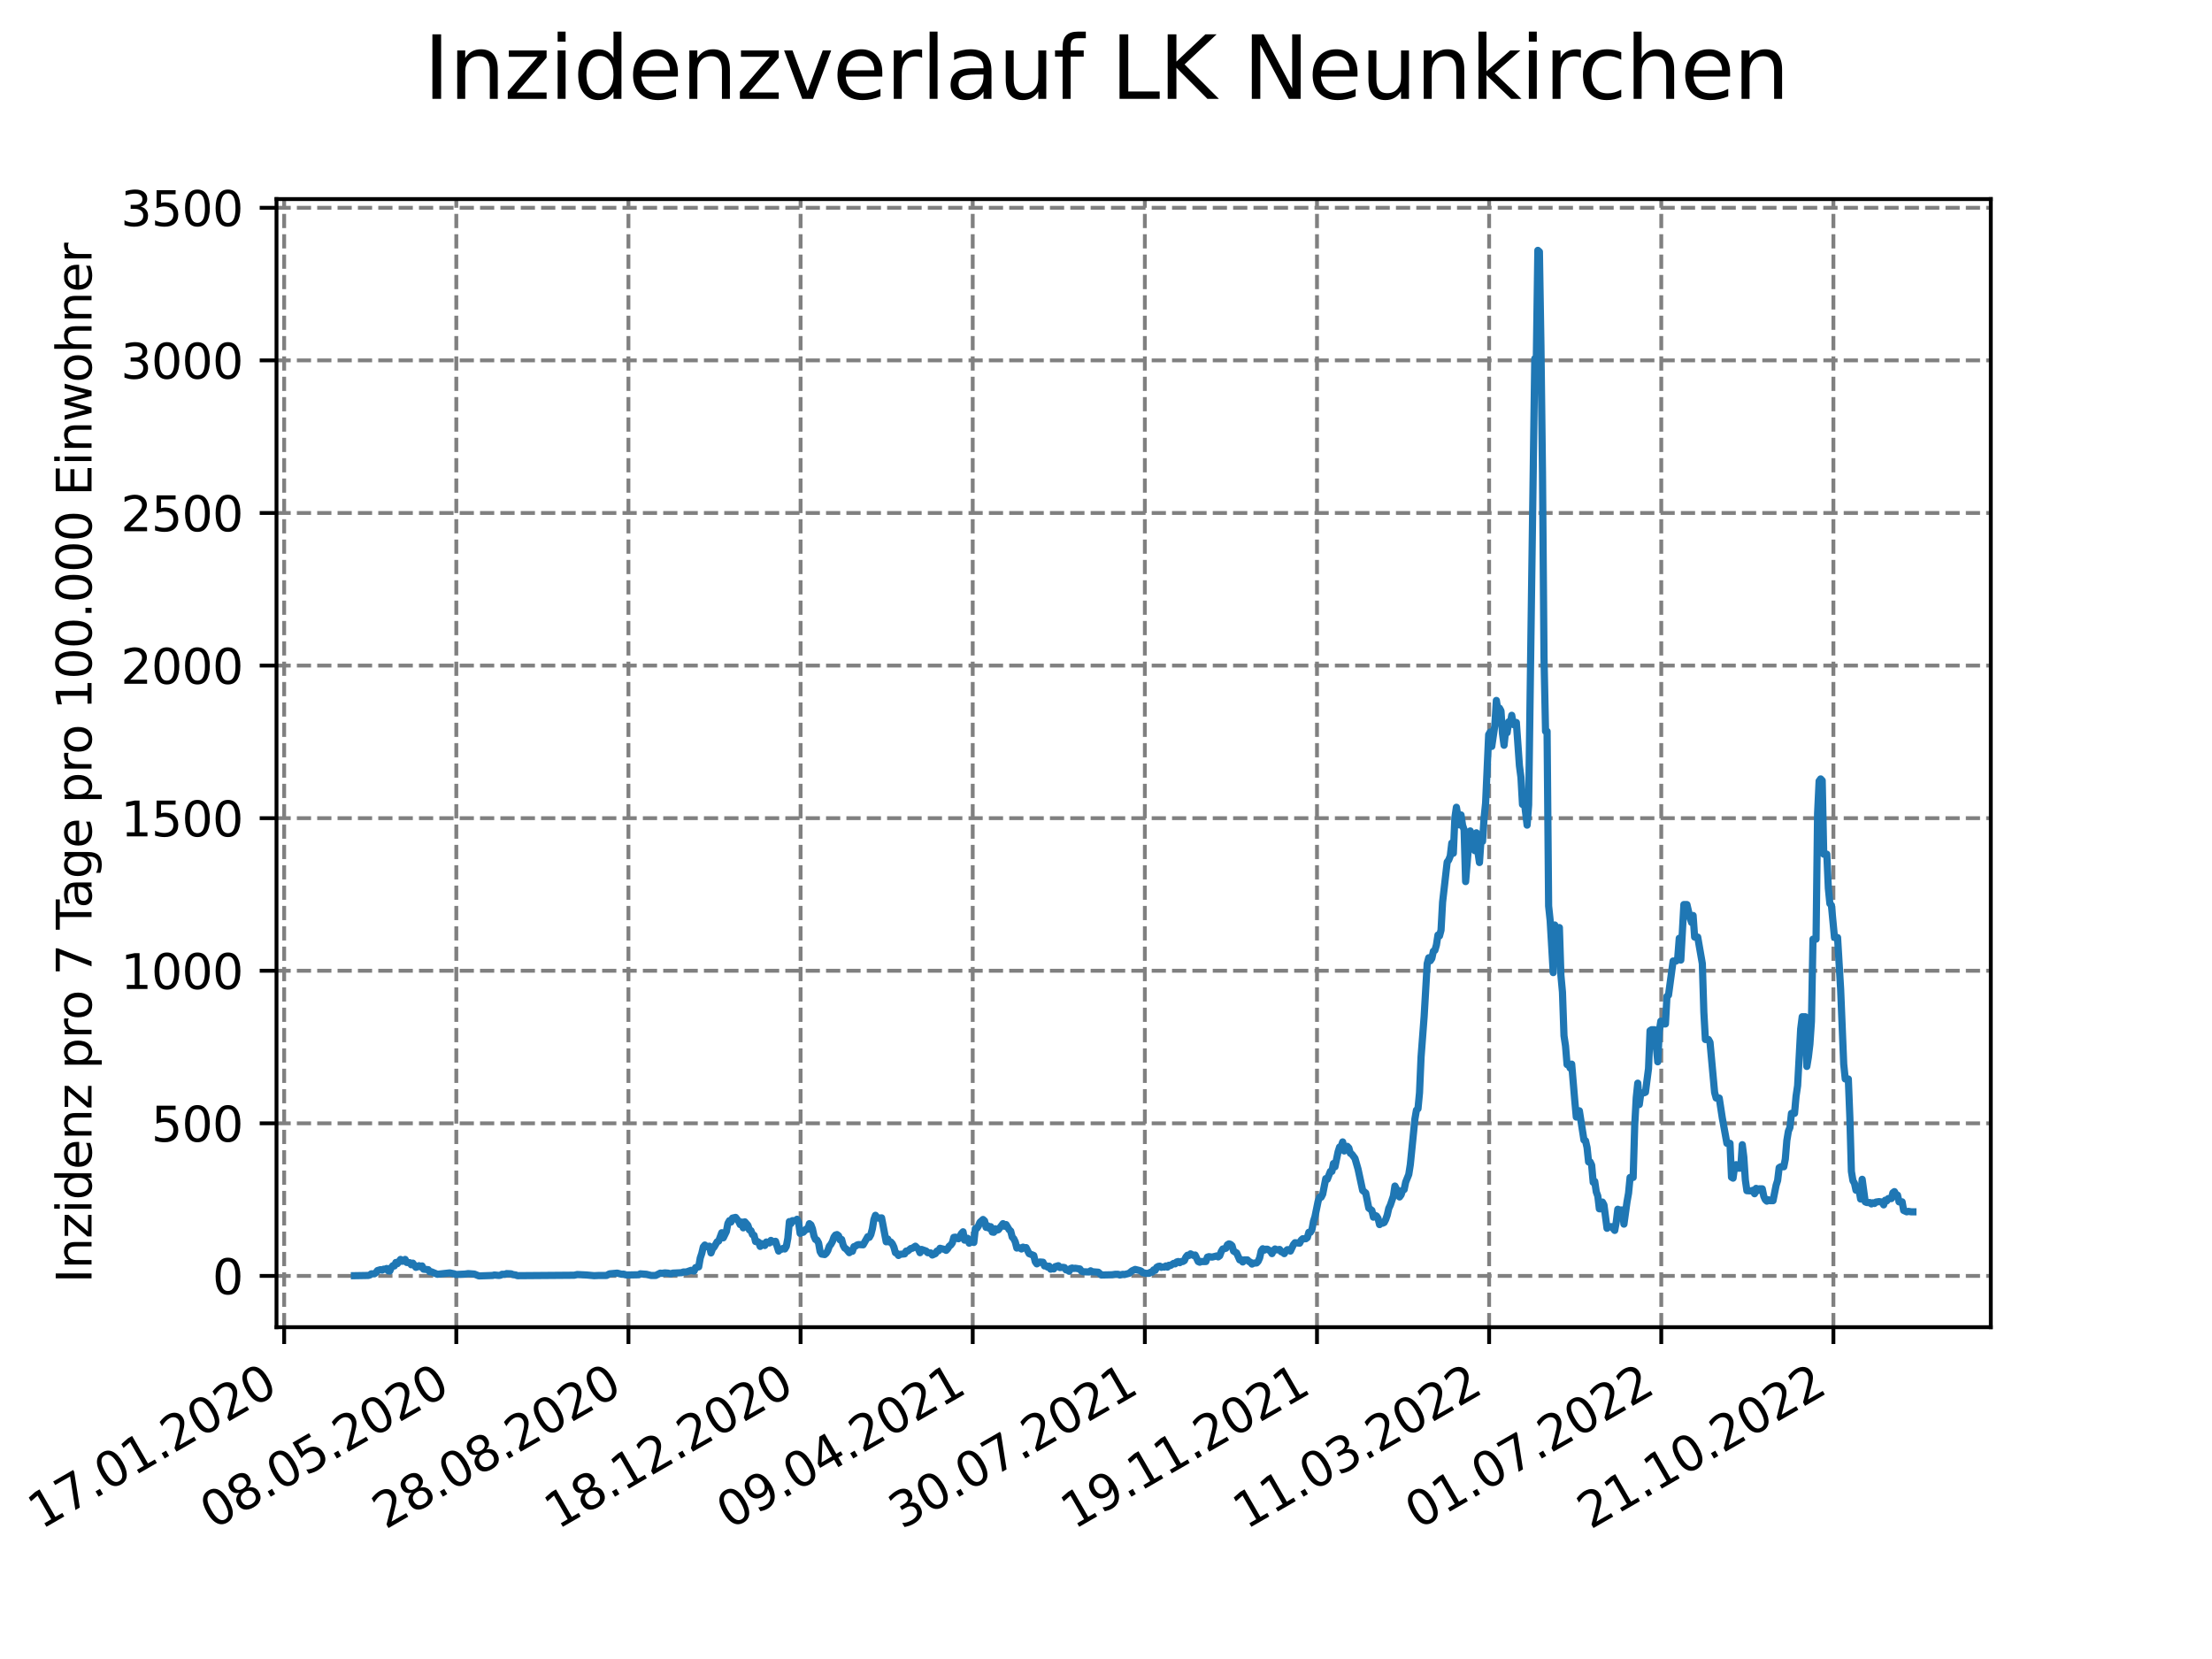 <?xml version="1.0" encoding="utf-8" standalone="no"?>
<!DOCTYPE svg PUBLIC "-//W3C//DTD SVG 1.1//EN"
  "http://www.w3.org/Graphics/SVG/1.1/DTD/svg11.dtd">
<svg xmlns:xlink="http://www.w3.org/1999/xlink" width="460.8pt" height="345.6pt" viewBox="0 0 460.8 345.6" xmlns="http://www.w3.org/2000/svg" version="1.1">
 <defs>
  <style type="text/css">*{stroke-linejoin: round; stroke-linecap: butt}</style>
 </defs>
 <g id="figure_1">
  <g id="patch_1">
   <path d="M 0 345.6 
L 460.8 345.6 
L 460.8 0 
L 0 0 
z
" style="fill: #ffffff"/>
  </g>
  <g id="axes_1">
   <g id="patch_2">
    <path d="M 57.6 276.48 
L 414.72 276.48 
L 414.72 41.472 
L 57.6 41.472 
z
" style="fill: #ffffff"/>
   </g>
   <g id="matplotlib.axis_1">
    <g id="xtick_1">
     <g id="line2d_1">
      <path d="M 59.198 276.48 
L 59.198 41.472 
" clip-path="url(#p93e0c0cb85)" style="fill: none; stroke-dasharray: 2.96,1.28; stroke-dashoffset: 0; stroke: #808080; stroke-width: 0.8"/>
     </g>
     <g id="line2d_2">
      <defs>
       <path id="m7c582ffb1a" d="M 0 0 
L 0 3.5 
" style="stroke: #000000; stroke-width: 0.8"/>
      </defs>
      <g>
       <use xlink:href="#m7c582ffb1a" x="59.198" y="276.48" style="stroke: #000000; stroke-width: 0.8"/>
      </g>
     </g>
     <g id="text_1">
      <!-- 17.01.2020 -->
      <g transform="translate(8.573 318.689) rotate(-30) scale(0.1 -0.1)">
       <defs>
        <path id="DejaVuSans-31" d="M 794 531 
L 1825 531 
L 1825 4091 
L 703 3866 
L 703 4441 
L 1819 4666 
L 2450 4666 
L 2450 531 
L 3481 531 
L 3481 0 
L 794 0 
L 794 531 
z
" transform="scale(0.016)"/>
        <path id="DejaVuSans-37" d="M 525 4666 
L 3525 4666 
L 3525 4397 
L 1831 0 
L 1172 0 
L 2766 4134 
L 525 4134 
L 525 4666 
z
" transform="scale(0.016)"/>
        <path id="DejaVuSans-2e" d="M 684 794 
L 1344 794 
L 1344 0 
L 684 0 
L 684 794 
z
" transform="scale(0.016)"/>
        <path id="DejaVuSans-30" d="M 2034 4250 
Q 1547 4250 1301 3770 
Q 1056 3291 1056 2328 
Q 1056 1369 1301 889 
Q 1547 409 2034 409 
Q 2525 409 2770 889 
Q 3016 1369 3016 2328 
Q 3016 3291 2770 3770 
Q 2525 4250 2034 4250 
z
M 2034 4750 
Q 2819 4750 3233 4129 
Q 3647 3509 3647 2328 
Q 3647 1150 3233 529 
Q 2819 -91 2034 -91 
Q 1250 -91 836 529 
Q 422 1150 422 2328 
Q 422 3509 836 4129 
Q 1250 4750 2034 4750 
z
" transform="scale(0.016)"/>
        <path id="DejaVuSans-32" d="M 1228 531 
L 3431 531 
L 3431 0 
L 469 0 
L 469 531 
Q 828 903 1448 1529 
Q 2069 2156 2228 2338 
Q 2531 2678 2651 2914 
Q 2772 3150 2772 3378 
Q 2772 3750 2511 3984 
Q 2250 4219 1831 4219 
Q 1534 4219 1204 4116 
Q 875 4013 500 3803 
L 500 4441 
Q 881 4594 1212 4672 
Q 1544 4750 1819 4750 
Q 2544 4750 2975 4387 
Q 3406 4025 3406 3419 
Q 3406 3131 3298 2873 
Q 3191 2616 2906 2266 
Q 2828 2175 2409 1742 
Q 1991 1309 1228 531 
z
" transform="scale(0.016)"/>
       </defs>
       <use xlink:href="#DejaVuSans-31"/>
       <use xlink:href="#DejaVuSans-37" x="63.623"/>
       <use xlink:href="#DejaVuSans-2e" x="127.246"/>
       <use xlink:href="#DejaVuSans-30" x="159.033"/>
       <use xlink:href="#DejaVuSans-31" x="222.656"/>
       <use xlink:href="#DejaVuSans-2e" x="286.279"/>
       <use xlink:href="#DejaVuSans-32" x="318.066"/>
       <use xlink:href="#DejaVuSans-30" x="381.689"/>
       <use xlink:href="#DejaVuSans-32" x="445.312"/>
       <use xlink:href="#DejaVuSans-30" x="508.936"/>
      </g>
     </g>
    </g>
    <g id="xtick_2">
     <g id="line2d_3">
      <path d="M 95.057 276.48 
L 95.057 41.472 
" clip-path="url(#p93e0c0cb85)" style="fill: none; stroke-dasharray: 2.96,1.28; stroke-dashoffset: 0; stroke: #808080; stroke-width: 0.8"/>
     </g>
     <g id="line2d_4">
      <g>
       <use xlink:href="#m7c582ffb1a" x="95.057" y="276.48" style="stroke: #000000; stroke-width: 0.8"/>
      </g>
     </g>
     <g id="text_2">
      <!-- 08.05.2020 -->
      <g transform="translate(44.432 318.689) rotate(-30) scale(0.1 -0.1)">
       <defs>
        <path id="DejaVuSans-38" d="M 2034 2216 
Q 1584 2216 1326 1975 
Q 1069 1734 1069 1313 
Q 1069 891 1326 650 
Q 1584 409 2034 409 
Q 2484 409 2743 651 
Q 3003 894 3003 1313 
Q 3003 1734 2745 1975 
Q 2488 2216 2034 2216 
z
M 1403 2484 
Q 997 2584 770 2862 
Q 544 3141 544 3541 
Q 544 4100 942 4425 
Q 1341 4750 2034 4750 
Q 2731 4750 3128 4425 
Q 3525 4100 3525 3541 
Q 3525 3141 3298 2862 
Q 3072 2584 2669 2484 
Q 3125 2378 3379 2068 
Q 3634 1759 3634 1313 
Q 3634 634 3220 271 
Q 2806 -91 2034 -91 
Q 1263 -91 848 271 
Q 434 634 434 1313 
Q 434 1759 690 2068 
Q 947 2378 1403 2484 
z
M 1172 3481 
Q 1172 3119 1398 2916 
Q 1625 2713 2034 2713 
Q 2441 2713 2670 2916 
Q 2900 3119 2900 3481 
Q 2900 3844 2670 4047 
Q 2441 4250 2034 4250 
Q 1625 4250 1398 4047 
Q 1172 3844 1172 3481 
z
" transform="scale(0.016)"/>
        <path id="DejaVuSans-35" d="M 691 4666 
L 3169 4666 
L 3169 4134 
L 1269 4134 
L 1269 2991 
Q 1406 3038 1543 3061 
Q 1681 3084 1819 3084 
Q 2600 3084 3056 2656 
Q 3513 2228 3513 1497 
Q 3513 744 3044 326 
Q 2575 -91 1722 -91 
Q 1428 -91 1123 -41 
Q 819 9 494 109 
L 494 744 
Q 775 591 1075 516 
Q 1375 441 1709 441 
Q 2250 441 2565 725 
Q 2881 1009 2881 1497 
Q 2881 1984 2565 2268 
Q 2250 2553 1709 2553 
Q 1456 2553 1204 2497 
Q 953 2441 691 2322 
L 691 4666 
z
" transform="scale(0.016)"/>
       </defs>
       <use xlink:href="#DejaVuSans-30"/>
       <use xlink:href="#DejaVuSans-38" x="63.623"/>
       <use xlink:href="#DejaVuSans-2e" x="127.246"/>
       <use xlink:href="#DejaVuSans-30" x="159.033"/>
       <use xlink:href="#DejaVuSans-35" x="222.656"/>
       <use xlink:href="#DejaVuSans-2e" x="286.279"/>
       <use xlink:href="#DejaVuSans-32" x="318.066"/>
       <use xlink:href="#DejaVuSans-30" x="381.689"/>
       <use xlink:href="#DejaVuSans-32" x="445.312"/>
       <use xlink:href="#DejaVuSans-30" x="508.936"/>
      </g>
     </g>
    </g>
    <g id="xtick_3">
     <g id="line2d_5">
      <path d="M 130.917 276.48 
L 130.917 41.472 
" clip-path="url(#p93e0c0cb85)" style="fill: none; stroke-dasharray: 2.96,1.28; stroke-dashoffset: 0; stroke: #808080; stroke-width: 0.8"/>
     </g>
     <g id="line2d_6">
      <g>
       <use xlink:href="#m7c582ffb1a" x="130.917" y="276.48" style="stroke: #000000; stroke-width: 0.8"/>
      </g>
     </g>
     <g id="text_3">
      <!-- 28.08.2020 -->
      <g transform="translate(80.292 318.689) rotate(-30) scale(0.1 -0.1)">
       <use xlink:href="#DejaVuSans-32"/>
       <use xlink:href="#DejaVuSans-38" x="63.623"/>
       <use xlink:href="#DejaVuSans-2e" x="127.246"/>
       <use xlink:href="#DejaVuSans-30" x="159.033"/>
       <use xlink:href="#DejaVuSans-38" x="222.656"/>
       <use xlink:href="#DejaVuSans-2e" x="286.279"/>
       <use xlink:href="#DejaVuSans-32" x="318.066"/>
       <use xlink:href="#DejaVuSans-30" x="381.689"/>
       <use xlink:href="#DejaVuSans-32" x="445.312"/>
       <use xlink:href="#DejaVuSans-30" x="508.936"/>
      </g>
     </g>
    </g>
    <g id="xtick_4">
     <g id="line2d_7">
      <path d="M 166.776 276.48 
L 166.776 41.472 
" clip-path="url(#p93e0c0cb85)" style="fill: none; stroke-dasharray: 2.96,1.28; stroke-dashoffset: 0; stroke: #808080; stroke-width: 0.8"/>
     </g>
     <g id="line2d_8">
      <g>
       <use xlink:href="#m7c582ffb1a" x="166.776" y="276.48" style="stroke: #000000; stroke-width: 0.8"/>
      </g>
     </g>
     <g id="text_4">
      <!-- 18.12.2020 -->
      <g transform="translate(116.151 318.689) rotate(-30) scale(0.1 -0.1)">
       <use xlink:href="#DejaVuSans-31"/>
       <use xlink:href="#DejaVuSans-38" x="63.623"/>
       <use xlink:href="#DejaVuSans-2e" x="127.246"/>
       <use xlink:href="#DejaVuSans-31" x="159.033"/>
       <use xlink:href="#DejaVuSans-32" x="222.656"/>
       <use xlink:href="#DejaVuSans-2e" x="286.279"/>
       <use xlink:href="#DejaVuSans-32" x="318.066"/>
       <use xlink:href="#DejaVuSans-30" x="381.689"/>
       <use xlink:href="#DejaVuSans-32" x="445.312"/>
       <use xlink:href="#DejaVuSans-30" x="508.936"/>
      </g>
     </g>
    </g>
    <g id="xtick_5">
     <g id="line2d_9">
      <path d="M 202.635 276.48 
L 202.635 41.472 
" clip-path="url(#p93e0c0cb85)" style="fill: none; stroke-dasharray: 2.96,1.28; stroke-dashoffset: 0; stroke: #808080; stroke-width: 0.8"/>
     </g>
     <g id="line2d_10">
      <g>
       <use xlink:href="#m7c582ffb1a" x="202.635" y="276.48" style="stroke: #000000; stroke-width: 0.8"/>
      </g>
     </g>
     <g id="text_5">
      <!-- 09.04.2021 -->
      <g transform="translate(152.01 318.689) rotate(-30) scale(0.1 -0.1)">
       <defs>
        <path id="DejaVuSans-39" d="M 703 97 
L 703 672 
Q 941 559 1184 500 
Q 1428 441 1663 441 
Q 2288 441 2617 861 
Q 2947 1281 2994 2138 
Q 2813 1869 2534 1725 
Q 2256 1581 1919 1581 
Q 1219 1581 811 2004 
Q 403 2428 403 3163 
Q 403 3881 828 4315 
Q 1253 4750 1959 4750 
Q 2769 4750 3195 4129 
Q 3622 3509 3622 2328 
Q 3622 1225 3098 567 
Q 2575 -91 1691 -91 
Q 1453 -91 1209 -44 
Q 966 3 703 97 
z
M 1959 2075 
Q 2384 2075 2632 2365 
Q 2881 2656 2881 3163 
Q 2881 3666 2632 3958 
Q 2384 4250 1959 4250 
Q 1534 4250 1286 3958 
Q 1038 3666 1038 3163 
Q 1038 2656 1286 2365 
Q 1534 2075 1959 2075 
z
" transform="scale(0.016)"/>
        <path id="DejaVuSans-34" d="M 2419 4116 
L 825 1625 
L 2419 1625 
L 2419 4116 
z
M 2253 4666 
L 3047 4666 
L 3047 1625 
L 3713 1625 
L 3713 1100 
L 3047 1100 
L 3047 0 
L 2419 0 
L 2419 1100 
L 313 1100 
L 313 1709 
L 2253 4666 
z
" transform="scale(0.016)"/>
       </defs>
       <use xlink:href="#DejaVuSans-30"/>
       <use xlink:href="#DejaVuSans-39" x="63.623"/>
       <use xlink:href="#DejaVuSans-2e" x="127.246"/>
       <use xlink:href="#DejaVuSans-30" x="159.033"/>
       <use xlink:href="#DejaVuSans-34" x="222.656"/>
       <use xlink:href="#DejaVuSans-2e" x="286.279"/>
       <use xlink:href="#DejaVuSans-32" x="318.066"/>
       <use xlink:href="#DejaVuSans-30" x="381.689"/>
       <use xlink:href="#DejaVuSans-32" x="445.312"/>
       <use xlink:href="#DejaVuSans-31" x="508.936"/>
      </g>
     </g>
    </g>
    <g id="xtick_6">
     <g id="line2d_11">
      <path d="M 238.495 276.48 
L 238.495 41.472 
" clip-path="url(#p93e0c0cb85)" style="fill: none; stroke-dasharray: 2.96,1.28; stroke-dashoffset: 0; stroke: #808080; stroke-width: 0.8"/>
     </g>
     <g id="line2d_12">
      <g>
       <use xlink:href="#m7c582ffb1a" x="238.495" y="276.48" style="stroke: #000000; stroke-width: 0.8"/>
      </g>
     </g>
     <g id="text_6">
      <!-- 30.07.2021 -->
      <g transform="translate(187.869 318.689) rotate(-30) scale(0.1 -0.1)">
       <defs>
        <path id="DejaVuSans-33" d="M 2597 2516 
Q 3050 2419 3304 2112 
Q 3559 1806 3559 1356 
Q 3559 666 3084 287 
Q 2609 -91 1734 -91 
Q 1441 -91 1130 -33 
Q 819 25 488 141 
L 488 750 
Q 750 597 1062 519 
Q 1375 441 1716 441 
Q 2309 441 2620 675 
Q 2931 909 2931 1356 
Q 2931 1769 2642 2001 
Q 2353 2234 1838 2234 
L 1294 2234 
L 1294 2753 
L 1863 2753 
Q 2328 2753 2575 2939 
Q 2822 3125 2822 3475 
Q 2822 3834 2567 4026 
Q 2313 4219 1838 4219 
Q 1578 4219 1281 4162 
Q 984 4106 628 3988 
L 628 4550 
Q 988 4650 1302 4700 
Q 1616 4750 1894 4750 
Q 2613 4750 3031 4423 
Q 3450 4097 3450 3541 
Q 3450 3153 3228 2886 
Q 3006 2619 2597 2516 
z
" transform="scale(0.016)"/>
       </defs>
       <use xlink:href="#DejaVuSans-33"/>
       <use xlink:href="#DejaVuSans-30" x="63.623"/>
       <use xlink:href="#DejaVuSans-2e" x="127.246"/>
       <use xlink:href="#DejaVuSans-30" x="159.033"/>
       <use xlink:href="#DejaVuSans-37" x="222.656"/>
       <use xlink:href="#DejaVuSans-2e" x="286.279"/>
       <use xlink:href="#DejaVuSans-32" x="318.066"/>
       <use xlink:href="#DejaVuSans-30" x="381.689"/>
       <use xlink:href="#DejaVuSans-32" x="445.312"/>
       <use xlink:href="#DejaVuSans-31" x="508.936"/>
      </g>
     </g>
    </g>
    <g id="xtick_7">
     <g id="line2d_13">
      <path d="M 274.354 276.48 
L 274.354 41.472 
" clip-path="url(#p93e0c0cb85)" style="fill: none; stroke-dasharray: 2.96,1.28; stroke-dashoffset: 0; stroke: #808080; stroke-width: 0.8"/>
     </g>
     <g id="line2d_14">
      <g>
       <use xlink:href="#m7c582ffb1a" x="274.354" y="276.48" style="stroke: #000000; stroke-width: 0.8"/>
      </g>
     </g>
     <g id="text_7">
      <!-- 19.11.2021 -->
      <g transform="translate(223.729 318.689) rotate(-30) scale(0.1 -0.1)">
       <use xlink:href="#DejaVuSans-31"/>
       <use xlink:href="#DejaVuSans-39" x="63.623"/>
       <use xlink:href="#DejaVuSans-2e" x="127.246"/>
       <use xlink:href="#DejaVuSans-31" x="159.033"/>
       <use xlink:href="#DejaVuSans-31" x="222.656"/>
       <use xlink:href="#DejaVuSans-2e" x="286.279"/>
       <use xlink:href="#DejaVuSans-32" x="318.066"/>
       <use xlink:href="#DejaVuSans-30" x="381.689"/>
       <use xlink:href="#DejaVuSans-32" x="445.312"/>
       <use xlink:href="#DejaVuSans-31" x="508.936"/>
      </g>
     </g>
    </g>
    <g id="xtick_8">
     <g id="line2d_15">
      <path d="M 310.213 276.48 
L 310.213 41.472 
" clip-path="url(#p93e0c0cb85)" style="fill: none; stroke-dasharray: 2.96,1.28; stroke-dashoffset: 0; stroke: #808080; stroke-width: 0.8"/>
     </g>
     <g id="line2d_16">
      <g>
       <use xlink:href="#m7c582ffb1a" x="310.213" y="276.48" style="stroke: #000000; stroke-width: 0.8"/>
      </g>
     </g>
     <g id="text_8">
      <!-- 11.03.2022 -->
      <g transform="translate(259.588 318.689) rotate(-30) scale(0.1 -0.1)">
       <use xlink:href="#DejaVuSans-31"/>
       <use xlink:href="#DejaVuSans-31" x="63.623"/>
       <use xlink:href="#DejaVuSans-2e" x="127.246"/>
       <use xlink:href="#DejaVuSans-30" x="159.033"/>
       <use xlink:href="#DejaVuSans-33" x="222.656"/>
       <use xlink:href="#DejaVuSans-2e" x="286.279"/>
       <use xlink:href="#DejaVuSans-32" x="318.066"/>
       <use xlink:href="#DejaVuSans-30" x="381.689"/>
       <use xlink:href="#DejaVuSans-32" x="445.312"/>
       <use xlink:href="#DejaVuSans-32" x="508.936"/>
      </g>
     </g>
    </g>
    <g id="xtick_9">
     <g id="line2d_17">
      <path d="M 346.072 276.48 
L 346.072 41.472 
" clip-path="url(#p93e0c0cb85)" style="fill: none; stroke-dasharray: 2.96,1.28; stroke-dashoffset: 0; stroke: #808080; stroke-width: 0.8"/>
     </g>
     <g id="line2d_18">
      <g>
       <use xlink:href="#m7c582ffb1a" x="346.072" y="276.48" style="stroke: #000000; stroke-width: 0.8"/>
      </g>
     </g>
     <g id="text_9">
      <!-- 01.07.2022 -->
      <g transform="translate(295.447 318.689) rotate(-30) scale(0.1 -0.1)">
       <use xlink:href="#DejaVuSans-30"/>
       <use xlink:href="#DejaVuSans-31" x="63.623"/>
       <use xlink:href="#DejaVuSans-2e" x="127.246"/>
       <use xlink:href="#DejaVuSans-30" x="159.033"/>
       <use xlink:href="#DejaVuSans-37" x="222.656"/>
       <use xlink:href="#DejaVuSans-2e" x="286.279"/>
       <use xlink:href="#DejaVuSans-32" x="318.066"/>
       <use xlink:href="#DejaVuSans-30" x="381.689"/>
       <use xlink:href="#DejaVuSans-32" x="445.312"/>
       <use xlink:href="#DejaVuSans-32" x="508.936"/>
      </g>
     </g>
    </g>
    <g id="xtick_10">
     <g id="line2d_19">
      <path d="M 381.932 276.48 
L 381.932 41.472 
" clip-path="url(#p93e0c0cb85)" style="fill: none; stroke-dasharray: 2.96,1.28; stroke-dashoffset: 0; stroke: #808080; stroke-width: 0.8"/>
     </g>
     <g id="line2d_20">
      <g>
       <use xlink:href="#m7c582ffb1a" x="381.932" y="276.48" style="stroke: #000000; stroke-width: 0.8"/>
      </g>
     </g>
     <g id="text_10">
      <!-- 21.10.2022 -->
      <g transform="translate(331.306 318.689) rotate(-30) scale(0.1 -0.1)">
       <use xlink:href="#DejaVuSans-32"/>
       <use xlink:href="#DejaVuSans-31" x="63.623"/>
       <use xlink:href="#DejaVuSans-2e" x="127.246"/>
       <use xlink:href="#DejaVuSans-31" x="159.033"/>
       <use xlink:href="#DejaVuSans-30" x="222.656"/>
       <use xlink:href="#DejaVuSans-2e" x="286.279"/>
       <use xlink:href="#DejaVuSans-32" x="318.066"/>
       <use xlink:href="#DejaVuSans-30" x="381.689"/>
       <use xlink:href="#DejaVuSans-32" x="445.312"/>
       <use xlink:href="#DejaVuSans-32" x="508.936"/>
      </g>
     </g>
    </g>
   </g>
   <g id="matplotlib.axis_2">
    <g id="ytick_1">
     <g id="line2d_21">
      <path d="M 57.6 265.798 
L 414.72 265.798 
" clip-path="url(#p93e0c0cb85)" style="fill: none; stroke-dasharray: 2.96,1.28; stroke-dashoffset: 0; stroke: #808080; stroke-width: 0.8"/>
     </g>
     <g id="line2d_22">
      <defs>
       <path id="mec8e63e016" d="M 0 0 
L -3.5 0 
" style="stroke: #000000; stroke-width: 0.8"/>
      </defs>
      <g>
       <use xlink:href="#mec8e63e016" x="57.6" y="265.798" style="stroke: #000000; stroke-width: 0.8"/>
      </g>
     </g>
     <g id="text_11">
      <!-- 0 -->
      <g transform="translate(44.237 269.597) scale(0.1 -0.1)">
       <use xlink:href="#DejaVuSans-30"/>
      </g>
     </g>
    </g>
    <g id="ytick_2">
     <g id="line2d_23">
      <path d="M 57.6 234.011 
L 414.72 234.011 
" clip-path="url(#p93e0c0cb85)" style="fill: none; stroke-dasharray: 2.96,1.28; stroke-dashoffset: 0; stroke: #808080; stroke-width: 0.8"/>
     </g>
     <g id="line2d_24">
      <g>
       <use xlink:href="#mec8e63e016" x="57.6" y="234.011" style="stroke: #000000; stroke-width: 0.8"/>
      </g>
     </g>
     <g id="text_12">
      <!-- 500 -->
      <g transform="translate(31.512 237.81) scale(0.1 -0.1)">
       <use xlink:href="#DejaVuSans-35"/>
       <use xlink:href="#DejaVuSans-30" x="63.623"/>
       <use xlink:href="#DejaVuSans-30" x="127.246"/>
      </g>
     </g>
    </g>
    <g id="ytick_3">
     <g id="line2d_25">
      <path d="M 57.6 202.223 
L 414.72 202.223 
" clip-path="url(#p93e0c0cb85)" style="fill: none; stroke-dasharray: 2.96,1.28; stroke-dashoffset: 0; stroke: #808080; stroke-width: 0.8"/>
     </g>
     <g id="line2d_26">
      <g>
       <use xlink:href="#mec8e63e016" x="57.6" y="202.223" style="stroke: #000000; stroke-width: 0.8"/>
      </g>
     </g>
     <g id="text_13">
      <!-- 1000 -->
      <g transform="translate(25.15 206.023) scale(0.1 -0.1)">
       <use xlink:href="#DejaVuSans-31"/>
       <use xlink:href="#DejaVuSans-30" x="63.623"/>
       <use xlink:href="#DejaVuSans-30" x="127.246"/>
       <use xlink:href="#DejaVuSans-30" x="190.869"/>
      </g>
     </g>
    </g>
    <g id="ytick_4">
     <g id="line2d_27">
      <path d="M 57.6 170.436 
L 414.72 170.436 
" clip-path="url(#p93e0c0cb85)" style="fill: none; stroke-dasharray: 2.96,1.28; stroke-dashoffset: 0; stroke: #808080; stroke-width: 0.8"/>
     </g>
     <g id="line2d_28">
      <g>
       <use xlink:href="#mec8e63e016" x="57.6" y="170.436" style="stroke: #000000; stroke-width: 0.8"/>
      </g>
     </g>
     <g id="text_14">
      <!-- 1500 -->
      <g transform="translate(25.15 174.235) scale(0.1 -0.1)">
       <use xlink:href="#DejaVuSans-31"/>
       <use xlink:href="#DejaVuSans-35" x="63.623"/>
       <use xlink:href="#DejaVuSans-30" x="127.246"/>
       <use xlink:href="#DejaVuSans-30" x="190.869"/>
      </g>
     </g>
    </g>
    <g id="ytick_5">
     <g id="line2d_29">
      <path d="M 57.6 138.649 
L 414.72 138.649 
" clip-path="url(#p93e0c0cb85)" style="fill: none; stroke-dasharray: 2.96,1.28; stroke-dashoffset: 0; stroke: #808080; stroke-width: 0.8"/>
     </g>
     <g id="line2d_30">
      <g>
       <use xlink:href="#mec8e63e016" x="57.6" y="138.649" style="stroke: #000000; stroke-width: 0.8"/>
      </g>
     </g>
     <g id="text_15">
      <!-- 2000 -->
      <g transform="translate(25.15 142.448) scale(0.1 -0.1)">
       <use xlink:href="#DejaVuSans-32"/>
       <use xlink:href="#DejaVuSans-30" x="63.623"/>
       <use xlink:href="#DejaVuSans-30" x="127.246"/>
       <use xlink:href="#DejaVuSans-30" x="190.869"/>
      </g>
     </g>
    </g>
    <g id="ytick_6">
     <g id="line2d_31">
      <path d="M 57.6 106.862 
L 414.72 106.862 
" clip-path="url(#p93e0c0cb85)" style="fill: none; stroke-dasharray: 2.96,1.28; stroke-dashoffset: 0; stroke: #808080; stroke-width: 0.8"/>
     </g>
     <g id="line2d_32">
      <g>
       <use xlink:href="#mec8e63e016" x="57.6" y="106.862" style="stroke: #000000; stroke-width: 0.8"/>
      </g>
     </g>
     <g id="text_16">
      <!-- 2500 -->
      <g transform="translate(25.15 110.661) scale(0.1 -0.1)">
       <use xlink:href="#DejaVuSans-32"/>
       <use xlink:href="#DejaVuSans-35" x="63.623"/>
       <use xlink:href="#DejaVuSans-30" x="127.246"/>
       <use xlink:href="#DejaVuSans-30" x="190.869"/>
      </g>
     </g>
    </g>
    <g id="ytick_7">
     <g id="line2d_33">
      <path d="M 57.6 75.074 
L 414.72 75.074 
" clip-path="url(#p93e0c0cb85)" style="fill: none; stroke-dasharray: 2.96,1.28; stroke-dashoffset: 0; stroke: #808080; stroke-width: 0.8"/>
     </g>
     <g id="line2d_34">
      <g>
       <use xlink:href="#mec8e63e016" x="57.6" y="75.074" style="stroke: #000000; stroke-width: 0.8"/>
      </g>
     </g>
     <g id="text_17">
      <!-- 3000 -->
      <g transform="translate(25.15 78.874) scale(0.1 -0.1)">
       <use xlink:href="#DejaVuSans-33"/>
       <use xlink:href="#DejaVuSans-30" x="63.623"/>
       <use xlink:href="#DejaVuSans-30" x="127.246"/>
       <use xlink:href="#DejaVuSans-30" x="190.869"/>
      </g>
     </g>
    </g>
    <g id="ytick_8">
     <g id="line2d_35">
      <path d="M 57.6 43.287 
L 414.72 43.287 
" clip-path="url(#p93e0c0cb85)" style="fill: none; stroke-dasharray: 2.96,1.28; stroke-dashoffset: 0; stroke: #808080; stroke-width: 0.8"/>
     </g>
     <g id="line2d_36">
      <g>
       <use xlink:href="#mec8e63e016" x="57.6" y="43.287" style="stroke: #000000; stroke-width: 0.8"/>
      </g>
     </g>
     <g id="text_18">
      <!-- 3500 -->
      <g transform="translate(25.15 47.086) scale(0.1 -0.1)">
       <use xlink:href="#DejaVuSans-33"/>
       <use xlink:href="#DejaVuSans-35" x="63.623"/>
       <use xlink:href="#DejaVuSans-30" x="127.246"/>
       <use xlink:href="#DejaVuSans-30" x="190.869"/>
      </g>
     </g>
    </g>
    <g id="text_19">
     <!-- Inzidenz pro 7 Tage pro 100.000 Einwohner -->
     <g transform="translate(19.07 267.301) rotate(-90) scale(0.1 -0.1)">
      <defs>
       <path id="DejaVuSans-49" d="M 628 4666 
L 1259 4666 
L 1259 0 
L 628 0 
L 628 4666 
z
" transform="scale(0.016)"/>
       <path id="DejaVuSans-6e" d="M 3513 2113 
L 3513 0 
L 2938 0 
L 2938 2094 
Q 2938 2591 2744 2837 
Q 2550 3084 2163 3084 
Q 1697 3084 1428 2787 
Q 1159 2491 1159 1978 
L 1159 0 
L 581 0 
L 581 3500 
L 1159 3500 
L 1159 2956 
Q 1366 3272 1645 3428 
Q 1925 3584 2291 3584 
Q 2894 3584 3203 3211 
Q 3513 2838 3513 2113 
z
" transform="scale(0.016)"/>
       <path id="DejaVuSans-7a" d="M 353 3500 
L 3084 3500 
L 3084 2975 
L 922 459 
L 3084 459 
L 3084 0 
L 275 0 
L 275 525 
L 2438 3041 
L 353 3041 
L 353 3500 
z
" transform="scale(0.016)"/>
       <path id="DejaVuSans-69" d="M 603 3500 
L 1178 3500 
L 1178 0 
L 603 0 
L 603 3500 
z
M 603 4863 
L 1178 4863 
L 1178 4134 
L 603 4134 
L 603 4863 
z
" transform="scale(0.016)"/>
       <path id="DejaVuSans-64" d="M 2906 2969 
L 2906 4863 
L 3481 4863 
L 3481 0 
L 2906 0 
L 2906 525 
Q 2725 213 2448 61 
Q 2172 -91 1784 -91 
Q 1150 -91 751 415 
Q 353 922 353 1747 
Q 353 2572 751 3078 
Q 1150 3584 1784 3584 
Q 2172 3584 2448 3432 
Q 2725 3281 2906 2969 
z
M 947 1747 
Q 947 1113 1208 752 
Q 1469 391 1925 391 
Q 2381 391 2643 752 
Q 2906 1113 2906 1747 
Q 2906 2381 2643 2742 
Q 2381 3103 1925 3103 
Q 1469 3103 1208 2742 
Q 947 2381 947 1747 
z
" transform="scale(0.016)"/>
       <path id="DejaVuSans-65" d="M 3597 1894 
L 3597 1613 
L 953 1613 
Q 991 1019 1311 708 
Q 1631 397 2203 397 
Q 2534 397 2845 478 
Q 3156 559 3463 722 
L 3463 178 
Q 3153 47 2828 -22 
Q 2503 -91 2169 -91 
Q 1331 -91 842 396 
Q 353 884 353 1716 
Q 353 2575 817 3079 
Q 1281 3584 2069 3584 
Q 2775 3584 3186 3129 
Q 3597 2675 3597 1894 
z
M 3022 2063 
Q 3016 2534 2758 2815 
Q 2500 3097 2075 3097 
Q 1594 3097 1305 2825 
Q 1016 2553 972 2059 
L 3022 2063 
z
" transform="scale(0.016)"/>
       <path id="DejaVuSans-20" transform="scale(0.016)"/>
       <path id="DejaVuSans-70" d="M 1159 525 
L 1159 -1331 
L 581 -1331 
L 581 3500 
L 1159 3500 
L 1159 2969 
Q 1341 3281 1617 3432 
Q 1894 3584 2278 3584 
Q 2916 3584 3314 3078 
Q 3713 2572 3713 1747 
Q 3713 922 3314 415 
Q 2916 -91 2278 -91 
Q 1894 -91 1617 61 
Q 1341 213 1159 525 
z
M 3116 1747 
Q 3116 2381 2855 2742 
Q 2594 3103 2138 3103 
Q 1681 3103 1420 2742 
Q 1159 2381 1159 1747 
Q 1159 1113 1420 752 
Q 1681 391 2138 391 
Q 2594 391 2855 752 
Q 3116 1113 3116 1747 
z
" transform="scale(0.016)"/>
       <path id="DejaVuSans-72" d="M 2631 2963 
Q 2534 3019 2420 3045 
Q 2306 3072 2169 3072 
Q 1681 3072 1420 2755 
Q 1159 2438 1159 1844 
L 1159 0 
L 581 0 
L 581 3500 
L 1159 3500 
L 1159 2956 
Q 1341 3275 1631 3429 
Q 1922 3584 2338 3584 
Q 2397 3584 2469 3576 
Q 2541 3569 2628 3553 
L 2631 2963 
z
" transform="scale(0.016)"/>
       <path id="DejaVuSans-6f" d="M 1959 3097 
Q 1497 3097 1228 2736 
Q 959 2375 959 1747 
Q 959 1119 1226 758 
Q 1494 397 1959 397 
Q 2419 397 2687 759 
Q 2956 1122 2956 1747 
Q 2956 2369 2687 2733 
Q 2419 3097 1959 3097 
z
M 1959 3584 
Q 2709 3584 3137 3096 
Q 3566 2609 3566 1747 
Q 3566 888 3137 398 
Q 2709 -91 1959 -91 
Q 1206 -91 779 398 
Q 353 888 353 1747 
Q 353 2609 779 3096 
Q 1206 3584 1959 3584 
z
" transform="scale(0.016)"/>
       <path id="DejaVuSans-54" d="M -19 4666 
L 3928 4666 
L 3928 4134 
L 2272 4134 
L 2272 0 
L 1638 0 
L 1638 4134 
L -19 4134 
L -19 4666 
z
" transform="scale(0.016)"/>
       <path id="DejaVuSans-61" d="M 2194 1759 
Q 1497 1759 1228 1600 
Q 959 1441 959 1056 
Q 959 750 1161 570 
Q 1363 391 1709 391 
Q 2188 391 2477 730 
Q 2766 1069 2766 1631 
L 2766 1759 
L 2194 1759 
z
M 3341 1997 
L 3341 0 
L 2766 0 
L 2766 531 
Q 2569 213 2275 61 
Q 1981 -91 1556 -91 
Q 1019 -91 701 211 
Q 384 513 384 1019 
Q 384 1609 779 1909 
Q 1175 2209 1959 2209 
L 2766 2209 
L 2766 2266 
Q 2766 2663 2505 2880 
Q 2244 3097 1772 3097 
Q 1472 3097 1187 3025 
Q 903 2953 641 2809 
L 641 3341 
Q 956 3463 1253 3523 
Q 1550 3584 1831 3584 
Q 2591 3584 2966 3190 
Q 3341 2797 3341 1997 
z
" transform="scale(0.016)"/>
       <path id="DejaVuSans-67" d="M 2906 1791 
Q 2906 2416 2648 2759 
Q 2391 3103 1925 3103 
Q 1463 3103 1205 2759 
Q 947 2416 947 1791 
Q 947 1169 1205 825 
Q 1463 481 1925 481 
Q 2391 481 2648 825 
Q 2906 1169 2906 1791 
z
M 3481 434 
Q 3481 -459 3084 -895 
Q 2688 -1331 1869 -1331 
Q 1566 -1331 1297 -1286 
Q 1028 -1241 775 -1147 
L 775 -588 
Q 1028 -725 1275 -790 
Q 1522 -856 1778 -856 
Q 2344 -856 2625 -561 
Q 2906 -266 2906 331 
L 2906 616 
Q 2728 306 2450 153 
Q 2172 0 1784 0 
Q 1141 0 747 490 
Q 353 981 353 1791 
Q 353 2603 747 3093 
Q 1141 3584 1784 3584 
Q 2172 3584 2450 3431 
Q 2728 3278 2906 2969 
L 2906 3500 
L 3481 3500 
L 3481 434 
z
" transform="scale(0.016)"/>
       <path id="DejaVuSans-45" d="M 628 4666 
L 3578 4666 
L 3578 4134 
L 1259 4134 
L 1259 2753 
L 3481 2753 
L 3481 2222 
L 1259 2222 
L 1259 531 
L 3634 531 
L 3634 0 
L 628 0 
L 628 4666 
z
" transform="scale(0.016)"/>
       <path id="DejaVuSans-77" d="M 269 3500 
L 844 3500 
L 1563 769 
L 2278 3500 
L 2956 3500 
L 3675 769 
L 4391 3500 
L 4966 3500 
L 4050 0 
L 3372 0 
L 2619 2869 
L 1863 0 
L 1184 0 
L 269 3500 
z
" transform="scale(0.016)"/>
       <path id="DejaVuSans-68" d="M 3513 2113 
L 3513 0 
L 2938 0 
L 2938 2094 
Q 2938 2591 2744 2837 
Q 2550 3084 2163 3084 
Q 1697 3084 1428 2787 
Q 1159 2491 1159 1978 
L 1159 0 
L 581 0 
L 581 4863 
L 1159 4863 
L 1159 2956 
Q 1366 3272 1645 3428 
Q 1925 3584 2291 3584 
Q 2894 3584 3203 3211 
Q 3513 2838 3513 2113 
z
" transform="scale(0.016)"/>
      </defs>
      <use xlink:href="#DejaVuSans-49"/>
      <use xlink:href="#DejaVuSans-6e" x="29.492"/>
      <use xlink:href="#DejaVuSans-7a" x="92.871"/>
      <use xlink:href="#DejaVuSans-69" x="145.361"/>
      <use xlink:href="#DejaVuSans-64" x="173.145"/>
      <use xlink:href="#DejaVuSans-65" x="236.621"/>
      <use xlink:href="#DejaVuSans-6e" x="298.145"/>
      <use xlink:href="#DejaVuSans-7a" x="361.523"/>
      <use xlink:href="#DejaVuSans-20" x="414.014"/>
      <use xlink:href="#DejaVuSans-70" x="445.801"/>
      <use xlink:href="#DejaVuSans-72" x="509.277"/>
      <use xlink:href="#DejaVuSans-6f" x="548.141"/>
      <use xlink:href="#DejaVuSans-20" x="609.322"/>
      <use xlink:href="#DejaVuSans-37" x="641.109"/>
      <use xlink:href="#DejaVuSans-20" x="704.732"/>
      <use xlink:href="#DejaVuSans-54" x="736.52"/>
      <use xlink:href="#DejaVuSans-61" x="781.104"/>
      <use xlink:href="#DejaVuSans-67" x="842.383"/>
      <use xlink:href="#DejaVuSans-65" x="905.859"/>
      <use xlink:href="#DejaVuSans-20" x="967.383"/>
      <use xlink:href="#DejaVuSans-70" x="999.17"/>
      <use xlink:href="#DejaVuSans-72" x="1062.646"/>
      <use xlink:href="#DejaVuSans-6f" x="1101.51"/>
      <use xlink:href="#DejaVuSans-20" x="1162.691"/>
      <use xlink:href="#DejaVuSans-31" x="1194.479"/>
      <use xlink:href="#DejaVuSans-30" x="1258.102"/>
      <use xlink:href="#DejaVuSans-30" x="1321.725"/>
      <use xlink:href="#DejaVuSans-2e" x="1385.348"/>
      <use xlink:href="#DejaVuSans-30" x="1417.135"/>
      <use xlink:href="#DejaVuSans-30" x="1480.758"/>
      <use xlink:href="#DejaVuSans-30" x="1544.381"/>
      <use xlink:href="#DejaVuSans-20" x="1608.004"/>
      <use xlink:href="#DejaVuSans-45" x="1639.791"/>
      <use xlink:href="#DejaVuSans-69" x="1702.975"/>
      <use xlink:href="#DejaVuSans-6e" x="1730.758"/>
      <use xlink:href="#DejaVuSans-77" x="1794.137"/>
      <use xlink:href="#DejaVuSans-6f" x="1875.924"/>
      <use xlink:href="#DejaVuSans-68" x="1937.105"/>
      <use xlink:href="#DejaVuSans-6e" x="2000.484"/>
      <use xlink:href="#DejaVuSans-65" x="2063.863"/>
      <use xlink:href="#DejaVuSans-72" x="2125.387"/>
     </g>
    </g>
   </g>
   <g id="line2d_37">
    <path d="M 73.833 265.749 
L 76.714 265.701 
L 77.034 265.604 
L 77.355 265.362 
L 77.995 265.362 
L 78.315 265.121 
L 78.635 264.685 
L 79.276 264.492 
L 79.596 264.588 
L 79.916 264.395 
L 80.236 264.395 
L 80.556 264.25 
L 80.877 264.733 
L 81.197 264.782 
L 81.517 264.056 
L 81.837 263.669 
L 82.157 263.718 
L 82.477 262.992 
L 82.798 263.234 
L 83.438 262.363 
L 83.758 262.75 
L 84.078 262.702 
L 84.398 262.363 
L 84.719 262.992 
L 85.359 263.04 
L 85.679 263.476 
L 85.999 263.137 
L 86.64 264.008 
L 86.96 263.911 
L 87.28 263.669 
L 87.6 263.911 
L 87.92 263.718 
L 88.24 264.395 
L 89.201 264.492 
L 89.521 264.927 
L 89.841 264.927 
L 91.122 265.459 
L 93.683 265.169 
L 94.644 265.362 
L 94.964 265.508 
L 96.885 265.411 
L 97.525 265.314 
L 98.806 265.411 
L 99.767 265.798 
L 102.648 265.701 
L 102.968 265.604 
L 103.929 265.701 
L 104.249 265.653 
L 104.569 265.459 
L 105.21 265.459 
L 105.53 265.314 
L 106.49 265.362 
L 106.81 265.508 
L 107.451 265.604 
L 107.771 265.749 
L 119.617 265.653 
L 120.258 265.508 
L 122.179 265.604 
L 123.78 265.749 
L 124.74 265.701 
L 126.341 265.701 
L 126.981 265.362 
L 128.582 265.217 
L 129.543 265.459 
L 129.863 265.411 
L 130.503 265.604 
L 133.065 265.556 
L 133.385 265.362 
L 134.665 265.459 
L 135.626 265.701 
L 136.586 265.701 
L 137.547 265.217 
L 137.867 265.266 
L 138.507 265.169 
L 139.148 265.217 
L 139.788 265.362 
L 140.108 265.217 
L 142.029 265.121 
L 142.35 264.975 
L 142.99 264.975 
L 143.95 264.637 
L 144.591 264.782 
L 144.911 264.056 
L 145.551 263.911 
L 145.871 262.073 
L 146.192 261.105 
L 146.512 259.75 
L 146.832 259.363 
L 147.152 259.702 
L 147.792 259.605 
L 148.113 261.008 
L 148.433 260.137 
L 148.753 259.799 
L 149.393 258.686 
L 149.714 258.541 
L 150.354 256.799 
L 150.674 257.864 
L 151.314 256.557 
L 151.635 254.864 
L 151.955 254.284 
L 152.275 254.574 
L 152.595 253.751 
L 153.235 253.606 
L 153.876 254.429 
L 154.196 255.106 
L 154.516 254.574 
L 154.836 255.783 
L 155.156 254.525 
L 155.797 255.251 
L 156.117 256.219 
L 156.437 256.364 
L 156.757 257.186 
L 157.077 257.331 
L 157.398 258.638 
L 157.718 258.589 
L 158.038 258.783 
L 158.358 259.654 
L 158.678 259.073 
L 159.319 259.46 
L 159.639 258.734 
L 160.279 258.928 
L 160.599 258.396 
L 160.92 258.686 
L 161.56 258.589 
L 162.2 260.621 
L 162.52 260.234 
L 162.841 260.234 
L 163.161 260.041 
L 163.481 260.186 
L 163.801 259.654 
L 164.121 257.96 
L 164.441 254.477 
L 164.762 254.912 
L 165.082 254.284 
L 165.722 254.284 
L 166.042 253.993 
L 166.362 254.671 
L 166.683 256.944 
L 167.003 256.751 
L 167.323 256.702 
L 167.963 256.025 
L 168.284 256.074 
L 168.604 254.912 
L 168.924 255.154 
L 169.244 255.977 
L 169.564 257.477 
L 169.884 258.202 
L 170.205 258.347 
L 170.525 258.928 
L 170.845 260.718 
L 171.165 261.25 
L 171.805 261.347 
L 172.126 261.057 
L 172.446 260.524 
L 172.766 259.605 
L 173.086 259.218 
L 173.406 258.638 
L 173.726 257.718 
L 174.047 257.283 
L 174.367 257.186 
L 174.687 257.428 
L 175.007 258.299 
L 175.327 258.202 
L 175.647 259.412 
L 175.968 259.992 
L 176.288 260.186 
L 176.928 260.96 
L 177.248 260.524 
L 177.568 260.67 
L 177.889 259.702 
L 178.209 259.605 
L 178.529 259.363 
L 178.849 259.267 
L 179.81 259.315 
L 180.77 257.622 
L 181.09 257.767 
L 181.411 257.186 
L 181.731 255.977 
L 182.051 254.042 
L 182.371 253.171 
L 182.691 253.606 
L 183.011 253.751 
L 183.652 253.703 
L 184.612 258.686 
L 184.932 258.105 
L 185.253 258.734 
L 185.573 258.734 
L 185.893 259.121 
L 186.213 259.799 
L 186.533 260.96 
L 186.853 261.105 
L 187.174 261.54 
L 187.494 261.299 
L 188.454 261.202 
L 188.775 260.621 
L 189.095 260.621 
L 189.735 260.089 
L 190.055 260.041 
L 190.696 259.605 
L 191.336 260.234 
L 191.656 260.96 
L 191.976 260.283 
L 192.937 260.621 
L 193.257 260.96 
L 193.897 261.008 
L 194.217 261.444 
L 194.858 261.153 
L 195.178 260.621 
L 195.498 260.573 
L 195.818 260.041 
L 196.779 260.283 
L 197.099 260.476 
L 197.419 260.137 
L 197.739 259.605 
L 198.06 259.363 
L 198.38 258.928 
L 198.7 257.767 
L 199.02 257.718 
L 199.34 257.96 
L 199.66 258.057 
L 200.301 256.944 
L 200.621 256.606 
L 200.941 258.347 
L 201.261 258.299 
L 201.581 257.96 
L 201.902 258.976 
L 202.222 258.638 
L 202.862 258.831 
L 203.182 255.928 
L 203.502 255.88 
L 203.823 255.396 
L 204.143 254.622 
L 204.783 254.042 
L 205.103 254.332 
L 205.423 255.687 
L 205.744 255.348 
L 206.064 255.88 
L 206.384 255.541 
L 206.704 256.654 
L 207.024 256.702 
L 207.345 255.977 
L 207.665 256.267 
L 207.985 256.17 
L 208.945 254.912 
L 209.266 255.445 
L 209.586 255.106 
L 210.226 256.17 
L 210.546 256.461 
L 210.866 257.718 
L 211.187 258.057 
L 211.507 258.734 
L 211.827 259.992 
L 212.147 259.896 
L 212.467 259.944 
L 212.787 260.186 
L 213.108 259.799 
L 213.428 259.944 
L 213.748 259.896 
L 214.388 261.153 
L 215.349 261.54 
L 215.669 262.847 
L 215.989 263.282 
L 216.63 262.895 
L 217.27 262.943 
L 217.59 263.718 
L 217.91 263.669 
L 218.23 263.959 
L 218.551 263.766 
L 218.871 264.395 
L 219.191 264.298 
L 219.511 264.346 
L 219.831 263.863 
L 220.472 263.669 
L 220.792 264.056 
L 221.432 264.008 
L 221.752 264.056 
L 222.072 264.54 
L 222.393 264.588 
L 222.713 264.83 
L 223.033 264.25 
L 223.353 264.153 
L 223.673 264.25 
L 223.993 264.201 
L 224.634 264.298 
L 224.954 264.346 
L 225.274 264.782 
L 225.594 264.927 
L 226.875 264.975 
L 227.195 264.733 
L 227.515 264.927 
L 228.796 265.024 
L 229.436 265.604 
L 231.678 265.556 
L 232.318 265.459 
L 232.958 265.459 
L 233.278 265.604 
L 233.919 265.459 
L 234.239 265.508 
L 235.199 265.266 
L 235.84 264.733 
L 236.48 264.443 
L 237.441 264.685 
L 237.761 264.83 
L 238.081 265.121 
L 238.721 265.266 
L 239.362 265.266 
L 239.682 265.024 
L 240.002 265.024 
L 240.322 264.54 
L 240.642 264.637 
L 240.963 264.008 
L 241.283 263.814 
L 241.603 263.766 
L 241.923 264.008 
L 242.243 263.911 
L 242.563 263.959 
L 242.884 263.718 
L 243.204 263.959 
L 243.524 263.572 
L 243.844 263.621 
L 244.484 263.185 
L 244.805 263.282 
L 245.125 262.895 
L 245.445 262.798 
L 245.765 263.04 
L 246.085 262.798 
L 246.406 262.798 
L 246.726 262.605 
L 247.046 261.879 
L 247.366 261.492 
L 247.686 261.54 
L 248.006 261.202 
L 248.647 261.54 
L 248.967 261.444 
L 249.607 262.798 
L 249.927 262.943 
L 250.248 262.798 
L 251.208 262.798 
L 251.528 261.879 
L 251.848 261.782 
L 252.489 261.879 
L 253.449 261.637 
L 253.769 261.831 
L 254.09 261.589 
L 254.41 260.718 
L 254.73 260.186 
L 255.37 260.041 
L 255.69 259.315 
L 256.011 259.121 
L 256.331 259.218 
L 256.651 259.508 
L 256.971 260.621 
L 257.612 261.008 
L 258.252 262.46 
L 258.572 262.411 
L 258.892 262.895 
L 259.212 262.46 
L 259.853 262.46 
L 260.173 262.798 
L 260.493 262.943 
L 260.813 263.33 
L 261.133 263.137 
L 261.774 263.089 
L 262.094 262.75 
L 262.414 262.024 
L 262.734 260.573 
L 263.054 260.137 
L 263.375 260.428 
L 263.695 260.234 
L 264.015 260.234 
L 264.655 260.621 
L 264.975 261.153 
L 265.296 260.476 
L 265.616 260.186 
L 265.936 260.379 
L 266.576 260.283 
L 266.897 260.766 
L 267.217 260.863 
L 267.537 261.153 
L 267.857 260.621 
L 268.177 260.331 
L 268.497 260.331 
L 268.818 260.621 
L 269.458 259.267 
L 269.778 258.88 
L 270.739 258.976 
L 271.059 258.347 
L 271.379 258.057 
L 272.019 258.057 
L 272.339 257.815 
L 272.66 256.702 
L 272.98 256.702 
L 273.3 256.17 
L 273.62 254.429 
L 273.94 253.413 
L 274.581 250.268 
L 274.901 249.397 
L 275.221 249.397 
L 275.541 248.768 
L 276.182 245.527 
L 276.502 245.672 
L 277.142 244.027 
L 277.462 244.027 
L 277.782 242.382 
L 278.103 243.059 
L 278.743 239.963 
L 279.063 238.947 
L 279.383 238.85 
L 279.703 237.883 
L 280.024 239.77 
L 280.344 238.996 
L 280.664 238.802 
L 280.984 239.141 
L 281.304 240.253 
L 281.624 240.447 
L 282.265 241.318 
L 282.905 243.543 
L 283.866 247.994 
L 284.506 248.526 
L 285.146 251.671 
L 285.787 252.155 
L 286.107 253.558 
L 286.427 253.171 
L 286.747 253.316 
L 287.067 253.8 
L 287.388 255.106 
L 287.708 254.719 
L 288.028 254.816 
L 288.348 254.671 
L 288.668 254.042 
L 288.988 253.122 
L 289.309 251.719 
L 289.629 251.042 
L 290.269 249.155 
L 290.589 247.075 
L 290.909 247.704 
L 291.23 248.043 
L 291.55 249.349 
L 291.87 248.913 
L 292.19 247.946 
L 292.51 247.801 
L 292.83 246.253 
L 293.471 244.656 
L 293.791 242.624 
L 294.752 233.093 
L 295.072 231.255 
L 295.392 230.965 
L 295.712 227.626 
L 296.032 220.224 
L 296.673 211.758 
L 297.313 200.727 
L 297.633 199.518 
L 297.953 200.147 
L 298.273 199.663 
L 298.594 198.163 
L 298.914 197.97 
L 299.234 196.857 
L 299.554 194.777 
L 299.874 194.97 
L 300.194 193.761 
L 300.515 187.955 
L 301.475 179.586 
L 301.795 179.15 
L 302.115 178.328 
L 302.436 175.619 
L 302.756 177.747 
L 303.076 170.345 
L 303.396 168.168 
L 304.036 171.845 
L 304.357 169.765 
L 304.677 171.893 
L 304.997 172.861 
L 305.317 183.65 
L 305.958 175.86 
L 306.278 173.103 
L 306.598 175.425 
L 306.918 176.102 
L 307.238 177.215 
L 307.558 173.49 
L 307.879 177.505 
L 308.199 179.682 
L 308.519 174.99 
L 308.839 175.28 
L 309.159 170.442 
L 309.479 167.297 
L 310.12 153.025 
L 310.44 152.493 
L 310.76 155.493 
L 311.4 151.139 
L 311.721 145.914 
L 312.041 147.945 
L 312.361 147.51 
L 312.681 148.091 
L 313.001 152.88 
L 313.321 155.251 
L 313.642 152.251 
L 313.962 152.638 
L 314.282 150.364 
L 314.602 150.8 
L 314.922 149.01 
L 315.243 150.945 
L 315.563 150.461 
L 315.883 150.51 
L 316.523 159.508 
L 316.843 161.927 
L 317.164 167.588 
L 317.484 166.523 
L 318.124 171.893 
L 318.444 167.684 
L 319.085 120.563 
L 319.725 74.699 
L 320.045 74.699 
L 320.365 52.154 
L 320.685 52.444 
L 321.006 71.99 
L 321.326 98.405 
L 321.646 136.963 
L 321.966 152.348 
L 322.286 152.348 
L 322.606 188.729 
L 322.927 191.777 
L 323.567 202.614 
L 323.887 192.696 
L 324.207 198.502 
L 324.528 198.502 
L 324.848 193.229 
L 325.168 203.195 
L 325.488 206.678 
L 325.808 215.773 
L 326.128 217.902 
L 326.449 221.773 
L 326.769 221.773 
L 327.089 222.498 
L 327.409 221.676 
L 328.049 229.223 
L 328.37 232.706 
L 328.69 231.4 
L 329.01 231.4 
L 329.97 237.496 
L 330.291 237.641 
L 330.611 239.044 
L 330.931 242.044 
L 331.251 242.044 
L 331.571 242.721 
L 331.891 246.301 
L 332.212 246.107 
L 332.532 248.284 
L 332.852 249.155 
L 333.172 251.816 
L 333.492 251.816 
L 333.813 250.413 
L 334.133 250.994 
L 334.773 255.88 
L 335.093 255.541 
L 335.734 255.541 
L 336.374 256.315 
L 336.694 254.574 
L 337.014 251.913 
L 337.334 252.058 
L 337.975 252.058 
L 338.295 255.009 
L 338.935 250.365 
L 339.255 248.575 
L 339.576 245.285 
L 340.216 245.285 
L 340.536 234.545 
L 340.856 228.691 
L 341.176 225.643 
L 341.497 230.094 
L 341.817 227.675 
L 342.457 227.675 
L 342.777 227.53 
L 343.418 222.595 
L 343.738 214.709 
L 344.058 214.516 
L 344.698 214.516 
L 345.339 221.192 
L 345.659 214.806 
L 345.979 212.726 
L 346.299 213.306 
L 346.94 213.306 
L 347.26 207.549 
L 347.58 207.307 
L 348.54 200.195 
L 349.181 200.195 
L 349.501 199.566 
L 349.821 195.454 
L 350.141 200.002 
L 350.782 188.439 
L 351.422 188.439 
L 352.062 191.197 
L 352.382 192.164 
L 352.703 190.713 
L 353.023 195.212 
L 353.663 195.212 
L 354.624 200.727 
L 354.944 210.887 
L 355.264 216.548 
L 355.904 216.548 
L 356.225 217.128 
L 357.185 227.578 
L 357.505 228.739 
L 358.146 228.739 
L 358.786 232.9 
L 359.746 238.173 
L 360.387 238.173 
L 360.707 245.237 
L 361.027 245.43 
L 361.347 243.059 
L 361.667 242.624 
L 361.988 243.35 
L 362.628 243.35 
L 362.948 238.463 
L 363.268 241.028 
L 363.589 245.817 
L 363.909 248.043 
L 364.869 248.091 
L 365.189 247.946 
L 365.51 248.671 
L 365.83 247.559 
L 366.15 248.043 
L 366.47 247.656 
L 367.11 247.656 
L 367.431 249.204 
L 367.751 249.929 
L 368.071 250.22 
L 368.391 249.929 
L 368.711 250.123 
L 369.352 250.123 
L 369.992 246.93 
L 370.312 245.914 
L 370.632 243.253 
L 370.952 243.059 
L 371.593 243.059 
L 371.913 241.463 
L 372.233 237.593 
L 372.553 235.657 
L 372.874 234.883 
L 373.194 231.932 
L 373.834 231.932 
L 374.154 228.352 
L 374.474 226.175 
L 375.115 214.37 
L 375.435 211.806 
L 376.075 211.806 
L 376.395 222.16 
L 376.716 220.224 
L 377.036 217.515 
L 377.356 212.774 
L 377.676 195.648 
L 378.316 195.648 
L 378.637 169.474 
L 378.957 162.701 
L 379.277 162.266 
L 379.597 162.604 
L 379.917 177.941 
L 380.558 177.941 
L 380.878 185.053 
L 381.198 188.246 
L 381.518 188.584 
L 382.158 195.309 
L 382.799 195.309 
L 383.439 206.049 
L 384.08 221.676 
L 384.4 224.772 
L 385.04 224.772 
L 385.36 232.803 
L 385.68 244.027 
L 386.001 245.962 
L 386.321 246.494 
L 386.641 247.946 
L 387.281 247.946 
L 387.601 249.784 
L 387.922 245.672 
L 388.562 250.365 
L 388.882 250.51 
L 389.522 250.51 
L 389.843 250.8 
L 390.163 250.558 
L 390.483 250.703 
L 390.803 250.413 
L 391.443 250.316 
L 392.084 250.413 
L 392.404 250.994 
L 392.724 250.026 
L 393.044 250.171 
L 393.365 249.687 
L 394.005 249.687 
L 394.325 248.478 
L 394.645 248.236 
L 394.965 248.817 
L 395.286 248.962 
L 395.606 250.365 
L 396.246 250.365 
L 396.566 252.155 
L 397.207 252.445 
L 397.527 252.348 
L 398.167 252.445 
L 398.487 252.445 
L 398.487 252.445 
" clip-path="url(#p93e0c0cb85)" style="fill: none; stroke: #1f77b4; stroke-width: 1.5; stroke-linecap: square"/>
   </g>
   <g id="patch_3">
    <path d="M 57.6 276.48 
L 57.6 41.472 
" style="fill: none; stroke: #000000; stroke-width: 0.8; stroke-linejoin: miter; stroke-linecap: square"/>
   </g>
   <g id="patch_4">
    <path d="M 414.72 276.48 
L 414.72 41.472 
" style="fill: none; stroke: #000000; stroke-width: 0.8; stroke-linejoin: miter; stroke-linecap: square"/>
   </g>
   <g id="patch_5">
    <path d="M 57.6 276.48 
L 414.72 276.48 
" style="fill: none; stroke: #000000; stroke-width: 0.8; stroke-linejoin: miter; stroke-linecap: square"/>
   </g>
   <g id="patch_6">
    <path d="M 57.6 41.472 
L 414.72 41.472 
" style="fill: none; stroke: #000000; stroke-width: 0.8; stroke-linejoin: miter; stroke-linecap: square"/>
   </g>
  </g>
  <g id="text_20">
   <!-- Inzidenzverlauf LK Neunkirchen -->
   <g transform="translate(88.267 20.589) scale(0.18 -0.18)">
    <defs>
     <path id="DejaVuSans-76" d="M 191 3500 
L 800 3500 
L 1894 563 
L 2988 3500 
L 3597 3500 
L 2284 0 
L 1503 0 
L 191 3500 
z
" transform="scale(0.016)"/>
     <path id="DejaVuSans-6c" d="M 603 4863 
L 1178 4863 
L 1178 0 
L 603 0 
L 603 4863 
z
" transform="scale(0.016)"/>
     <path id="DejaVuSans-75" d="M 544 1381 
L 544 3500 
L 1119 3500 
L 1119 1403 
Q 1119 906 1312 657 
Q 1506 409 1894 409 
Q 2359 409 2629 706 
Q 2900 1003 2900 1516 
L 2900 3500 
L 3475 3500 
L 3475 0 
L 2900 0 
L 2900 538 
Q 2691 219 2414 64 
Q 2138 -91 1772 -91 
Q 1169 -91 856 284 
Q 544 659 544 1381 
z
M 1991 3584 
L 1991 3584 
z
" transform="scale(0.016)"/>
     <path id="DejaVuSans-66" d="M 2375 4863 
L 2375 4384 
L 1825 4384 
Q 1516 4384 1395 4259 
Q 1275 4134 1275 3809 
L 1275 3500 
L 2222 3500 
L 2222 3053 
L 1275 3053 
L 1275 0 
L 697 0 
L 697 3053 
L 147 3053 
L 147 3500 
L 697 3500 
L 697 3744 
Q 697 4328 969 4595 
Q 1241 4863 1831 4863 
L 2375 4863 
z
" transform="scale(0.016)"/>
     <path id="DejaVuSans-4c" d="M 628 4666 
L 1259 4666 
L 1259 531 
L 3531 531 
L 3531 0 
L 628 0 
L 628 4666 
z
" transform="scale(0.016)"/>
     <path id="DejaVuSans-4b" d="M 628 4666 
L 1259 4666 
L 1259 2694 
L 3353 4666 
L 4166 4666 
L 1850 2491 
L 4331 0 
L 3500 0 
L 1259 2247 
L 1259 0 
L 628 0 
L 628 4666 
z
" transform="scale(0.016)"/>
     <path id="DejaVuSans-4e" d="M 628 4666 
L 1478 4666 
L 3547 763 
L 3547 4666 
L 4159 4666 
L 4159 0 
L 3309 0 
L 1241 3903 
L 1241 0 
L 628 0 
L 628 4666 
z
" transform="scale(0.016)"/>
     <path id="DejaVuSans-6b" d="M 581 4863 
L 1159 4863 
L 1159 1991 
L 2875 3500 
L 3609 3500 
L 1753 1863 
L 3688 0 
L 2938 0 
L 1159 1709 
L 1159 0 
L 581 0 
L 581 4863 
z
" transform="scale(0.016)"/>
     <path id="DejaVuSans-63" d="M 3122 3366 
L 3122 2828 
Q 2878 2963 2633 3030 
Q 2388 3097 2138 3097 
Q 1578 3097 1268 2742 
Q 959 2388 959 1747 
Q 959 1106 1268 751 
Q 1578 397 2138 397 
Q 2388 397 2633 464 
Q 2878 531 3122 666 
L 3122 134 
Q 2881 22 2623 -34 
Q 2366 -91 2075 -91 
Q 1284 -91 818 406 
Q 353 903 353 1747 
Q 353 2603 823 3093 
Q 1294 3584 2113 3584 
Q 2378 3584 2631 3529 
Q 2884 3475 3122 3366 
z
" transform="scale(0.016)"/>
    </defs>
    <use xlink:href="#DejaVuSans-49"/>
    <use xlink:href="#DejaVuSans-6e" x="29.492"/>
    <use xlink:href="#DejaVuSans-7a" x="92.871"/>
    <use xlink:href="#DejaVuSans-69" x="145.361"/>
    <use xlink:href="#DejaVuSans-64" x="173.145"/>
    <use xlink:href="#DejaVuSans-65" x="236.621"/>
    <use xlink:href="#DejaVuSans-6e" x="298.145"/>
    <use xlink:href="#DejaVuSans-7a" x="361.523"/>
    <use xlink:href="#DejaVuSans-76" x="414.014"/>
    <use xlink:href="#DejaVuSans-65" x="473.193"/>
    <use xlink:href="#DejaVuSans-72" x="534.717"/>
    <use xlink:href="#DejaVuSans-6c" x="575.83"/>
    <use xlink:href="#DejaVuSans-61" x="603.613"/>
    <use xlink:href="#DejaVuSans-75" x="664.893"/>
    <use xlink:href="#DejaVuSans-66" x="728.271"/>
    <use xlink:href="#DejaVuSans-20" x="763.477"/>
    <use xlink:href="#DejaVuSans-4c" x="795.264"/>
    <use xlink:href="#DejaVuSans-4b" x="850.977"/>
    <use xlink:href="#DejaVuSans-20" x="916.553"/>
    <use xlink:href="#DejaVuSans-4e" x="948.34"/>
    <use xlink:href="#DejaVuSans-65" x="1023.145"/>
    <use xlink:href="#DejaVuSans-75" x="1084.668"/>
    <use xlink:href="#DejaVuSans-6e" x="1148.047"/>
    <use xlink:href="#DejaVuSans-6b" x="1211.426"/>
    <use xlink:href="#DejaVuSans-69" x="1269.336"/>
    <use xlink:href="#DejaVuSans-72" x="1297.119"/>
    <use xlink:href="#DejaVuSans-63" x="1335.982"/>
    <use xlink:href="#DejaVuSans-68" x="1390.963"/>
    <use xlink:href="#DejaVuSans-65" x="1454.342"/>
    <use xlink:href="#DejaVuSans-6e" x="1515.865"/>
   </g>
  </g>
 </g>
 <defs>
  <clipPath id="p93e0c0cb85">
   <rect x="57.6" y="41.472" width="357.12" height="235.008"/>
  </clipPath>
 </defs>
</svg>
